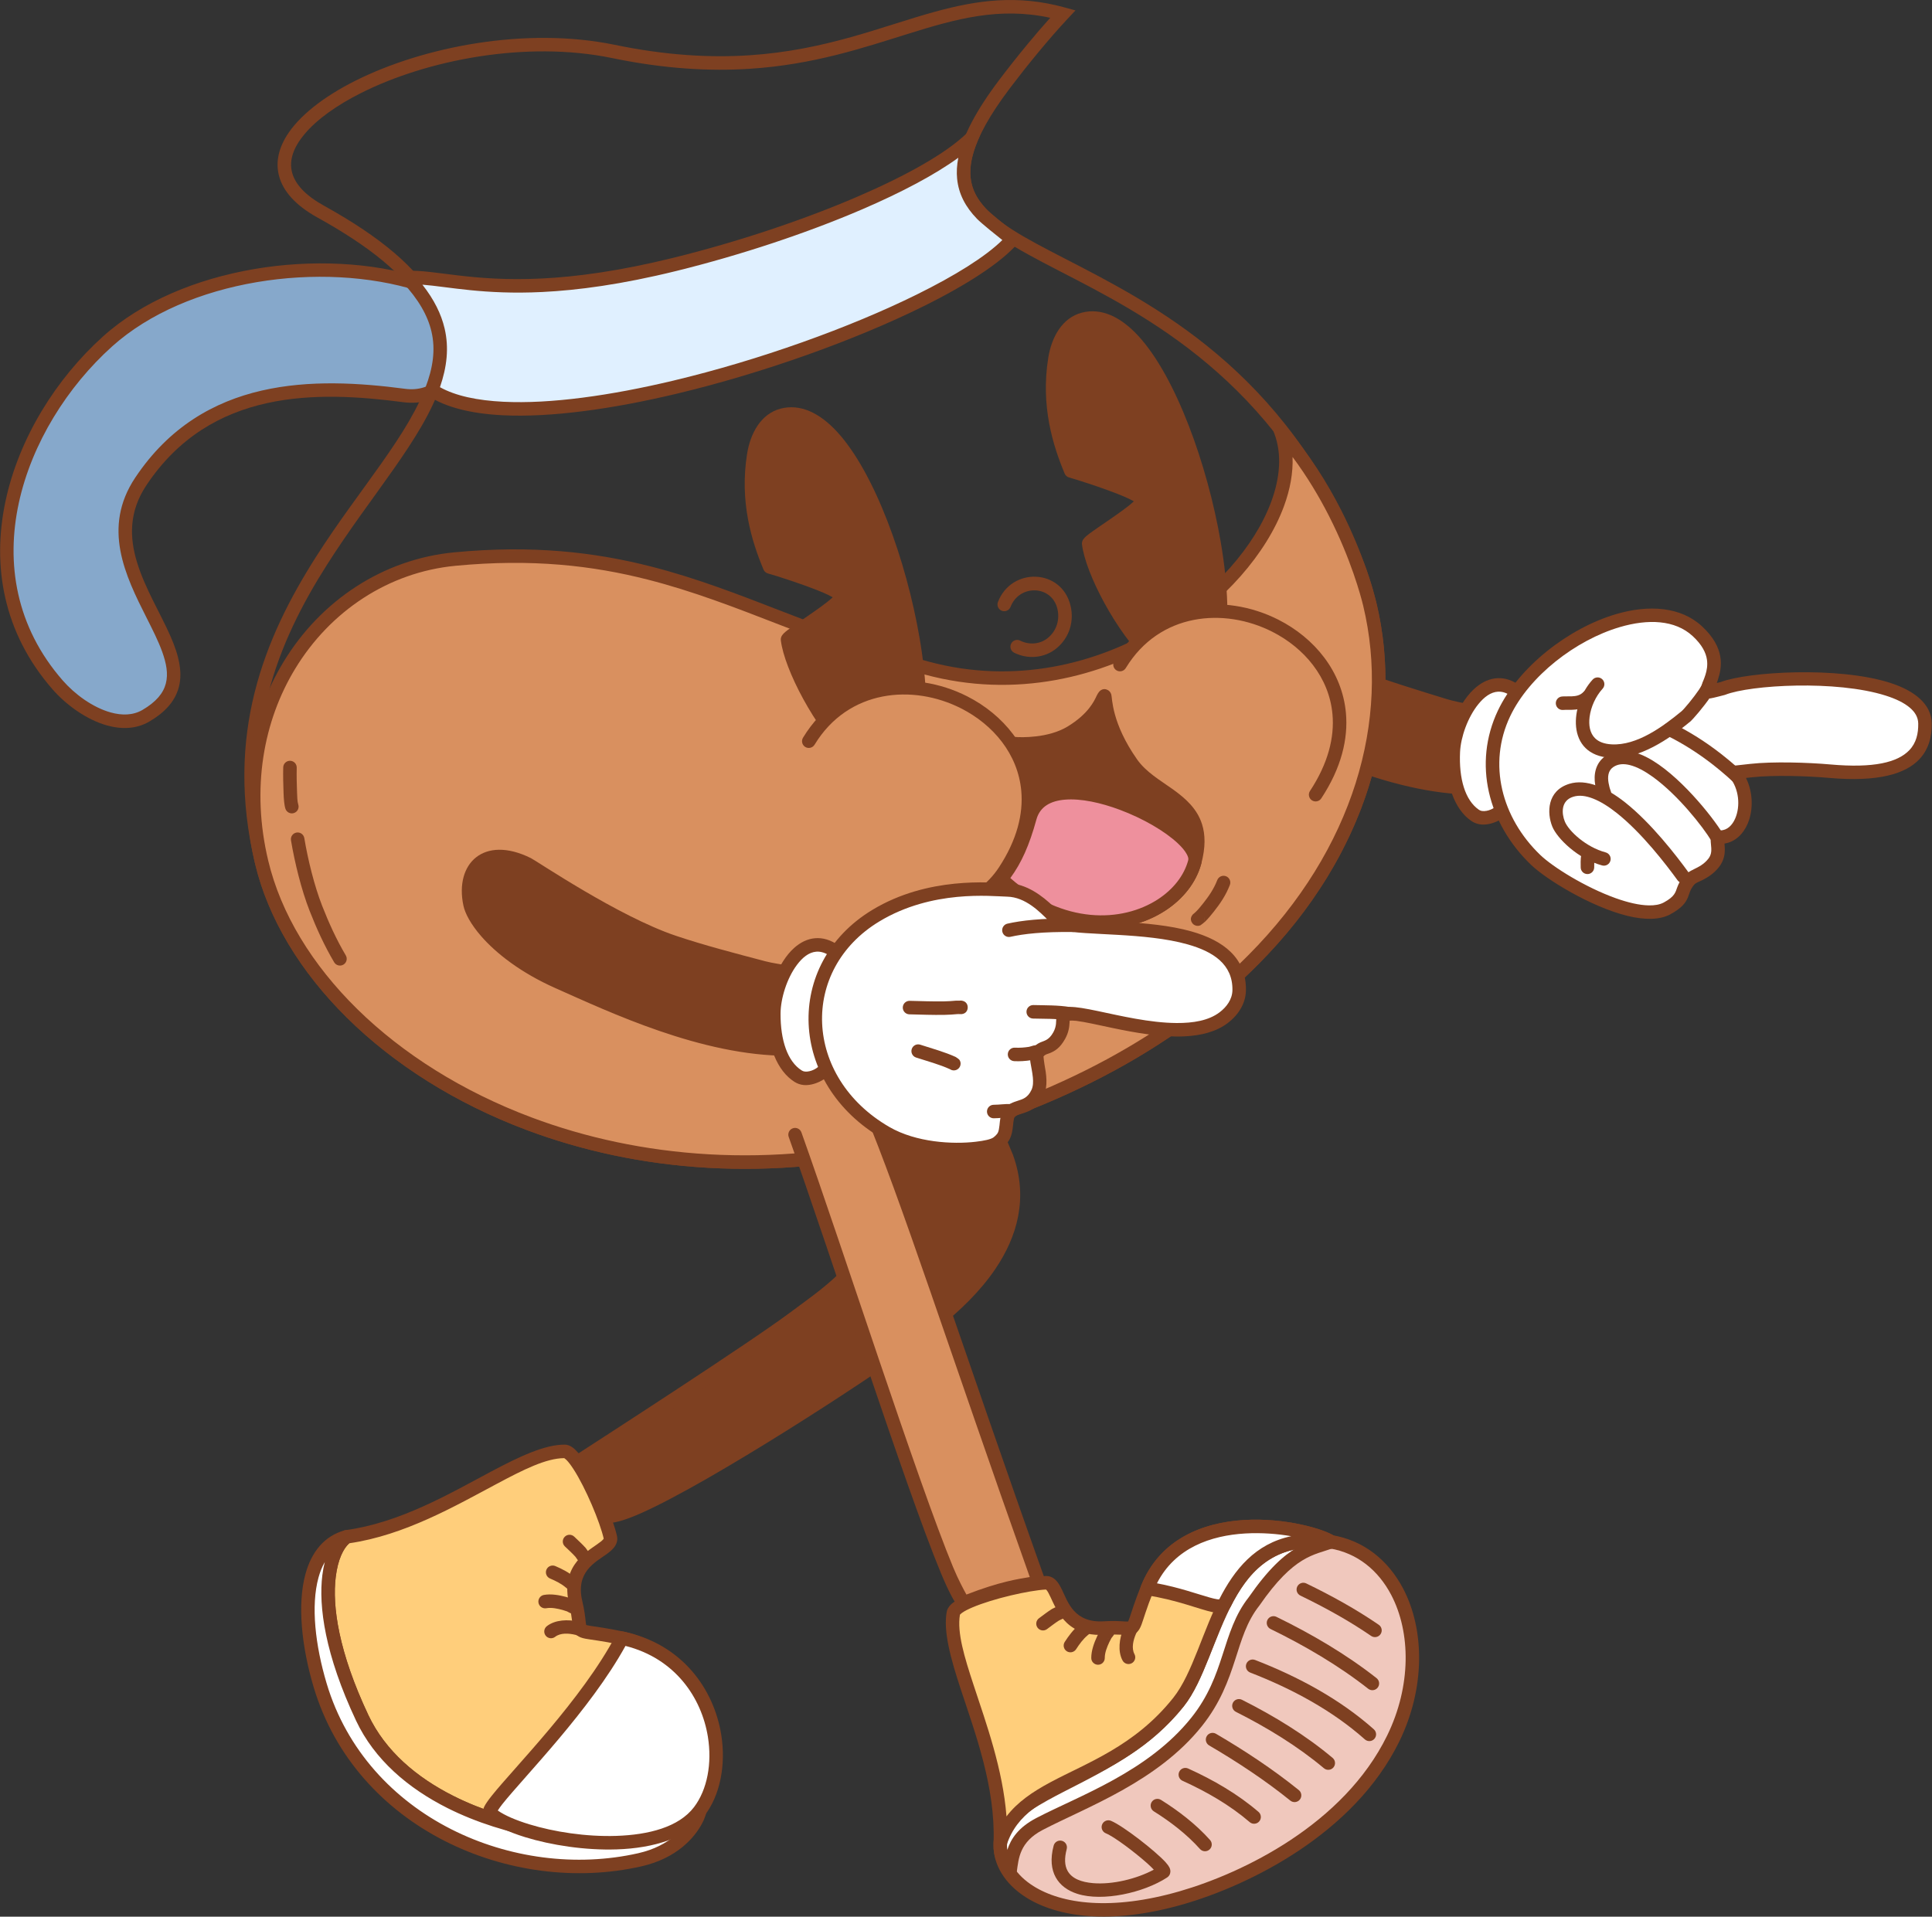 <?xml version="1.0" encoding="UTF-8" standalone="no"?><!DOCTYPE svg PUBLIC "-//W3C//DTD SVG 1.1//EN" "http://www.w3.org/Graphics/SVG/1.1/DTD/svg11.dtd"><svg width="100%" height="100%" viewBox="0 0 4767 4730" version="1.1" xmlns="http://www.w3.org/2000/svg" xmlns:xlink="http://www.w3.org/1999/xlink" xml:space="preserve" xmlns:serif="http://www.serif.com/" style="fill-rule:evenodd;clip-rule:evenodd;stroke-linejoin:round;stroke-miterlimit:2;"><rect x="0" y="0" width="4767" height="4730" fill="#333333" stroke="none"/><g id="Kettle-Walking"><path d="M3673.62,1940.1c-14.476,6.63 -48.862,4.229 -56.053,3.954c-210.105,-8.05 -431.121,-124.905 -559.955,-188.604c-136.471,-67.475 148.33,-140.295 288.67,-86.484c69.503,26.649 147.575,50.273 218.721,72.223c35.134,10.84 85.349,14.009 117.299,33.068c49.508,29.533 51.245,138.398 -8.682,165.843Z" style="fill:#7e4021;"/><path d="M3680.56,1955.25c35.585,-16.297 54.069,-56.09 55.1,-96.87c1.028,-40.639 -15.525,-80.964 -44.82,-98.439c-32.98,-19.674 -84.657,-23.492 -120.924,-34.681c-70.802,-21.844 -148.5,-45.339 -217.667,-71.859c-61.439,-23.558 -149.421,-24.223 -220.296,-11.405c-49.113,8.882 -90.009,24.613 -109.842,42.452c-12.27,11.037 -17.782,23.393 -17.192,35.616c0.749,15.54 12.739,34.221 45.306,50.323c130.348,64.448 354.13,182.174 566.704,190.318c8.173,0.313 47.178,2.08 63.631,-5.455l-0,0Zm-13.88,-30.306c-4.304,1.971 -11.041,2.49 -17.84,2.844c-13.078,0.681 -26.522,-0.234 -30.635,-0.392c-207.636,-7.955 -425.886,-123.939 -553.207,-186.89c-11.083,-5.479 -18.924,-10.744 -23.624,-16.204c-1.992,-2.313 -3.45,-4.3 -3.127,-6.514c0.455,-3.108 2.997,-5.715 6.156,-8.557c5.493,-4.941 13.17,-9.478 22.415,-13.733c63.037,-29.009 193.095,-41.802 273.497,-10.973c69.839,26.778 148.284,50.53 219.774,72.587c34.003,10.491 82.753,13.01 113.674,31.455c20.22,12.062 29.284,40.921 28.575,68.97c-0.706,27.904 -11.309,56.256 -35.658,67.407Z" style="fill:#7e4021;"/><path d="M3743.84,1708.14c24.279,19.431 58.379,166.152 -33.009,285.641c-11.788,15.414 -36.913,26.86 -56.64,24.052c-5.388,-0.767 -10.363,-2.83 -14.864,-5.946c-37.476,-25.942 -56.779,-83.925 -53.457,-156.656c3.659,-80.12 74.988,-213.504 157.97,-147.091Z" style="fill:#fff;"/><path d="M3754.26,1695.13c-20.399,-16.326 -40.396,-22.366 -59.098,-21.535c-18.684,0.831 -36.383,8.659 -52.271,21.659c-42.074,34.425 -71.286,107.115 -73.665,159.219c-3.643,79.768 19.518,142.668 60.62,171.12c6.656,4.608 14.034,7.608 22.001,8.742c25.126,3.577 57.213,-10.795 72.228,-30.427c67.651,-88.454 70.218,-191.032 56.898,-251.658c-6.541,-29.77 -17.888,-50.057 -26.713,-57.12l-0,-0Zm-20.829,26.025c1.584,1.267 2.929,3.752 4.54,6.868c3.929,7.6 7.581,18.346 10.445,31.379c11.871,54.031 9.473,145.425 -50.819,224.256c-8.562,11.196 -26.724,19.716 -41.053,17.677c-2.807,-0.4 -5.38,-1.525 -7.726,-3.149c-33.856,-23.437 -49.295,-76.486 -46.294,-142.192c1.69,-37.009 19.014,-86.318 45.493,-118.707c13.909,-17.013 30.167,-29.57 48.626,-30.391c11.731,-0.522 23.993,4.018 36.788,14.259l0,-0Z" style="fill:#7e4021;"/><path d="M4216.78,1707.01c-18.308,-9.959 54.912,-71.787 -28.822,-149.367c-119.439,-110.659 -394.969,30.271 -476.929,202.941c-58.941,124.176 -22.816,264.693 78.077,361.486c53.242,51.079 247.257,161.358 324.03,119.741c48.647,-26.37 30.01,-40.642 54.36,-69.405c10.406,-12.29 39.541,-15.609 61.018,-43.278c23.374,-30.112 -1.871,-63.089 15.941,-63.184c60.441,-0.323 83.28,-101.677 35.106,-159.734c0,-0 32.781,-3.631 40.579,-4.511c54.712,-6.171 141.118,-3.334 194.089,1.383c193.058,17.191 236.683,-45.268 235.454,-118.001c-2.26,-133.666 -408.091,-121.661 -498.635,-86.13c0,-0 -32.903,8.801 -34.268,8.059Z" style="fill:#fff;"/><path d="M4254.96,2081.78c25.841,-4.055 45.839,-22.643 57.144,-48.883c13.92,-32.306 14.034,-76.337 -4.053,-113.075c6.001,-0.667 11.363,-1.264 13.958,-1.557c53.769,-6.065 138.685,-3.213 190.743,1.422c123.581,11.005 189.301,-10.948 222.195,-45.139c23.725,-24.662 31.969,-56.163 31.401,-89.745c-0.782,-46.269 -40.988,-80.045 -103.193,-99.864c-128.555,-40.959 -350.713,-27.199 -417.148,-1.903l-9.985,2.451c0.912,-2.634 1.823,-5.305 2.638,-7.76c10.461,-31.522 18.414,-78.765 -39.374,-132.305c-51.739,-47.937 -130.307,-53.876 -211.905,-29.862c-117.262,34.51 -240.386,130.39 -291.408,237.882c-62.046,130.717 -24.613,278.766 81.596,380.659c38.502,36.938 148.2,103.968 237.797,126.04c41.911,10.325 79.743,10.405 105.714,-3.673c29.687,-16.093 38.226,-29.148 43.677,-41.914c3.912,-9.164 4.794,-18.775 15.461,-31.375c4.118,-4.865 12.367,-7.224 21.289,-11.835c13.098,-6.77 27.693,-15.913 40.174,-31.992c12.785,-16.471 14.703,-33.513 13.995,-47.851c-0.147,-2.965 -0.431,-6.569 -0.716,-9.721Zm-46.143,-360.126c1.236,0.673 5.195,2.711 11.563,1.82c6.705,-0.937 34.976,-8.419 34.976,-8.419c0.604,-0.161 1.199,-0.357 1.781,-0.585c61.646,-24.191 273.549,-36.753 395.898,2.229c24.511,7.81 45.296,17.615 59.912,30.261c12.236,10.586 19.814,23.144 20.072,38.407c0.416,24.606 -4.709,48.001 -22.094,66.071c-28.774,29.909 -87.113,44.674 -195.217,35.047c-53.884,-4.798 -141.78,-7.621 -197.435,-1.343c-7.791,0.879 -40.546,4.506 -40.546,4.506c-6.092,0.675 -11.322,4.64 -13.618,10.323c-2.296,5.683 -1.287,12.168 2.627,16.886c24.755,29.833 27.609,73.018 14.756,102.851c-7.233,16.786 -19.649,29.48 -37.125,29.574c-7.099,0.037 -11.904,2.377 -15.41,5.355c-4.717,4.006 -7.924,10.177 -8.047,19.08c-0.067,4.915 1.09,11.671 1.473,19.428c0.379,7.682 -0.184,16.943 -7.034,25.768c-11.014,14.19 -24.583,20.62 -35.439,25.976c-10.907,5.383 -19.771,10.419 -25.133,16.752c-8.878,10.487 -13.065,19.383 -16.158,27.573c-4.827,12.782 -5.74,22.942 -33.425,37.949c-10.021,5.432 -22.554,7.37 -36.61,7.163c-24.266,-0.358 -52.604,-7.274 -81.737,-17.668c-75.128,-26.803 -155.262,-76.929 -186.202,-106.611c-95.577,-91.694 -130.394,-224.679 -74.558,-342.312c47.33,-99.713 161.928,-188.185 270.705,-220.198c69.1,-20.336 136.025,-18.258 179.84,22.336c23.011,21.32 32.726,40.954 35.125,58.487c3.784,27.662 -9.364,49.475 -12.99,62.162c-4.532,15.855 0.13,25.736 10.05,31.132Z" style="fill:#7e4021;"/><path d="M4301.58,1908.1c-0.601,-0.825 -1.191,-1.577 -1.595,-1.967c-5.305,-5.125 -10.79,-10.127 -16.34,-14.981c-12.02,-10.513 -24.323,-20.765 -36.916,-30.582c-37.507,-29.237 -77.118,-54.511 -119.755,-75.595c-8.245,-4.078 -18.25,-0.694 -22.327,7.552c-4.078,8.245 -0.694,18.25 7.552,22.327c40.604,20.079 78.318,44.163 114.037,72.006c12.099,9.431 23.916,19.282 35.463,29.382c5.138,4.493 10.216,9.121 15.126,13.864c-0.639,-0.617 -2.148,-2.643 -2.148,-2.643c-0,0 5.721,7.001 7.455,7.976c2.201,1.238 4.395,1.854 6.476,2.081c3.394,0.37 6.677,-0.22 9.83,-1.92c2.366,-1.275 5.15,-3.348 7.193,-7.47c3.451,-6.961 1.58,-15.182 -4.051,-20.03Zm-15.673,-3.328c-3.648,0.84 -7.419,3.061 -10.141,8.553c2.132,-4.3 5.876,-7.275 10.141,-8.553Z" style="fill:#7e4021;"/><path d="M3907.27,1707.3c-8.375,9.21 -19.314,10.656 -28.914,11.069c-9.419,0.406 -18.118,-0.207 -24.609,0.455c-9.151,0.934 -15.822,9.121 -14.889,18.273c0.934,9.151 9.122,15.822 18.273,14.888c7.837,-0.799 19.009,0.395 30.703,-0.925c15.293,-1.726 31.121,-7.064 44.098,-21.334c6.188,-6.806 5.687,-17.355 -1.118,-23.544c-6.806,-6.189 -17.355,-5.688 -23.544,1.118Z" style="fill:#7e4021;"/><path d="M4200.8,1687.1c-0.463,0.892 -4.679,8.936 -8.502,14.591c-13.92,20.59 -37.27,48.582 -43.384,53.623c-45.799,37.761 -109.984,85.058 -172.553,81.604c-18.142,-1.002 -31.441,-6.149 -40.365,-14.748c-13.354,-12.866 -16.387,-32.568 -13.856,-52.758c3.164,-25.231 15.335,-51.502 32.101,-69.793c6.216,-6.78 5.757,-17.332 -1.024,-23.548c-6.78,-6.215 -17.332,-5.757 -23.548,1.024c-55.794,60.867 -68.041,186.872 44.855,193.105c70.463,3.891 144.017,-46.641 195.595,-89.167c6.957,-5.737 33.954,-37.243 49.794,-60.673c8.599,-12.719 13.56,-24.061 13.989,-29.539c0.718,-9.171 -6.144,-17.199 -15.315,-17.917c-8.794,-0.688 -16.537,5.594 -17.787,14.196Z" style="fill:#7e4021;"/><path d="M3961.76,2103.54c-48.608,-12.941 -91.299,-52.878 -100.759,-76.248c-7.619,-18.821 -10.693,-51.477 21.028,-61.163c14.984,-4.575 31.324,-2.106 48.268,4.43c19.334,7.457 39.244,20.224 58.906,35.807c62.026,49.158 120.992,126.084 150.008,165.981c5.41,7.439 15.842,9.086 23.282,3.676c7.439,-5.41 9.086,-15.842 3.676,-23.282c-30.188,-41.507 -91.733,-121.357 -156.261,-172.499c-47.168,-37.382 -96.598,-58.517 -137.614,-45.993c-55.75,17.023 -55.581,72.473 -42.191,105.551c11.685,28.863 63.046,79.968 123.081,95.951c8.889,2.367 18.027,-2.929 20.394,-11.818c2.366,-8.888 -2.929,-18.027 -11.818,-20.393Z" style="fill:#7e4021;"/><path d="M3933.75,2120.52c3.891,-5.458 4.242,-12.974 0.317,-18.889c-5.085,-7.664 -15.437,-9.759 -23.102,-4.673c-3.675,2.438 -7.212,6.679 -9.113,12.974c-2.585,8.558 -1.599,25.131 -1.676,30.197c-0.139,9.197 7.215,16.777 16.413,16.917c9.197,0.139 16.778,-7.215 16.917,-16.412l0.244,-20.114Z" style="fill:#7e4021;"/><path d="M3974.34,1952.08c-2.526,-6.447 -4.22,-13.369 -5.41,-20.181c-2.497,-14.301 -1.438,-29.787 11.123,-38.591c11.981,-8.397 26.163,-9.051 41.28,-5.286c18.331,4.566 37.786,15.398 57.228,29.455c62.127,44.915 123.112,122.73 144.298,157.796c4.757,7.873 15.01,10.404 22.884,5.647c7.873,-4.757 10.403,-15.011 5.646,-22.884c-26.38,-43.664 -110.844,-149.168 -187.331,-188.83c-37.992,-19.701 -74.42,-23.321 -103.136,-3.195c-23.708,16.616 -29.541,44.629 -24.828,71.621c1.569,8.989 3.877,18.102 7.21,26.609c3.356,8.565 13.034,12.793 21.599,9.438c8.564,-3.356 12.793,-13.034 9.437,-21.599Z" style="fill:#7e4021;"/><path d="M1534.64,4042.66c231.12,48.882 215.688,372.745 191.057,427.032c-52.995,116.798 -676.248,100.197 -832.003,-230.381c-124.998,-265.3 -86.538,-410.637 -38.908,-446.698c227.53,-30.883 421.185,-211.618 538.684,-210.895c31.023,0.191 98.971,152.232 112.473,211.882c8.312,36.722 -113.198,44.59 -85.441,161.388c22.296,93.812 -22.045,58.869 114.138,87.672Z" style="fill:#ffce7b;"/><path d="M1446.28,4010.12c-0.353,-2.125 -0.914,-5.734 -1.25,-8.918c-1.139,-10.798 -2.729,-26.558 -8.315,-50.062c-16.998,-71.527 31.659,-95.519 58.888,-115c8.166,-5.842 14.917,-11.505 19.39,-17.229c7,-8.958 9.593,-18.429 7.204,-28.984c-9.738,-43.019 -46.902,-132.704 -79.322,-182.695c-10.94,-16.869 -21.732,-29.435 -30.719,-35.652c-6.631,-4.587 -13.015,-6.488 -18.586,-6.522c-49.046,-0.302 -111.132,28.818 -182.785,66.984c-101.455,54.04 -223.767,125.809 -358.242,144.062c-2.841,0.386 -5.534,1.497 -7.819,3.227c-21.381,16.188 -42.352,51.438 -49.359,107.636c-9.606,77.048 6.321,196.176 83.25,359.453c45.185,95.903 128.071,166.59 225.603,215.592c143.966,72.33 319.744,97.321 448.961,88.539c56.794,-3.86 104.762,-14.328 137.683,-29.796c25.354,-11.912 42.328,-27.241 50.01,-44.171c12.927,-28.489 24.472,-127.709 1.43,-226.225c-23.327,-99.736 -81.423,-198.028 -204.215,-223.999l-0.001,0c-41.292,-8.733 -66.161,-11.677 -81.356,-14.067c-4.053,-0.637 -8.206,-1.61 -10.45,-2.173Zm-54.161,-411.725c0.956,0.671 3.844,2.752 5.678,4.595c5.351,5.379 11.103,13.116 17.111,22.379c30.44,46.938 65.437,131.003 74.706,171.617c-0.277,0.445 -1.032,1.615 -1.619,2.277c-1.425,1.605 -3.183,3.165 -5.153,4.765c-5.803,4.714 -13.161,9.507 -20.948,14.966c-20.733,14.538 -43.671,33.335 -55.003,62.85c-7.654,19.934 -10.243,44.866 -2.606,77.003c7.762,32.66 7.384,49.634 9.447,59.126c1.916,8.811 5.444,14.274 11.083,18.534c4.098,3.096 9.99,5.629 19.408,7.452c13.988,2.708 39.456,4.965 86.966,15.013c108.33,22.912 158.076,110.99 178.656,198.979c20.865,89.21 12.378,179.062 0.672,204.86c-5.039,11.106 -17.198,19.96 -33.83,27.775c-30.047,14.117 -73.932,23.186 -125.768,26.709c-124.255,8.444 -293.299,-15.516 -431.736,-85.069c-90.736,-45.587 -168.377,-110.792 -210.414,-200.013c-73.069,-155.083 -89.45,-267.941 -80.327,-341.122c5.138,-41.209 17.931,-68.881 33.289,-82.616c136.715,-19.804 261.373,-91.962 364.724,-147.012c65.071,-34.66 120.92,-62.827 165.664,-63.068Z" style="fill:#7e4021;"/><path d="M854.785,3792.62c-111.796,31.147 -112.995,205.192 -64.796,366.531c101.47,339.655 475.17,501.471 788.572,430.459c132.144,-29.941 153.239,-133.364 147.135,-119.911c-52.995,116.798 -676.248,100.197 -832.003,-230.381c-124.998,-265.3 -86.538,-410.637 -38.908,-446.698Z" style="fill:#fff;"/><path d="M864.845,3805.9c6.381,-4.83 8.427,-13.514 4.875,-20.685c-3.551,-7.171 -11.699,-10.806 -19.408,-8.658c-50.441,14.053 -81.645,53.251 -96.584,107.65c-20.537,74.786 -9.605,179.632 20.292,279.707c104.04,348.257 486.885,514.753 808.224,441.943c90.029,-20.399 132.082,-72.784 149.457,-104.788c8.956,-16.498 11.528,-28.92 11.589,-31.736c0.122,-5.635 -2.058,-8.977 -3.29,-10.657c-3.797,-5.179 -8.76,-7.081 -14.26,-6.836c-1.99,0.089 -10.435,0.415 -15.222,10.964c-5.039,11.106 -17.198,19.96 -33.83,27.775c-30.047,14.117 -73.932,23.186 -125.768,26.709c-124.255,8.444 -293.299,-15.516 -431.736,-85.069c-90.736,-45.587 -168.377,-110.792 -210.414,-200.013c-73.069,-155.083 -89.45,-267.941 -80.327,-341.122c5.482,-43.964 19.676,-72.52 36.402,-85.184Zm798.997,725.357c-20.593,17.088 -49.378,33.121 -88.964,42.091c-305.465,69.213 -670.019,-87.922 -768.919,-418.976c-27.943,-93.532 -39.282,-191.441 -20.088,-261.338c3.847,-14.006 8.946,-26.836 15.476,-38.12l-0.001,0.001c-2.505,9.806 -4.538,20.482 -5.98,32.045c-9.606,77.048 6.321,196.176 83.25,359.453c45.185,95.903 128.071,166.59 225.603,215.592c143.966,72.33 319.744,97.321 448.961,88.539c42.783,-2.907 80.557,-9.565 110.662,-19.287Z" style="fill:#7e4021;"/><path d="M1534.64,4042.66c231.12,48.882 279.215,311.153 191.057,427.032c-100.817,132.517 -443.99,69.619 -516.729,4.316c-17.429,-15.647 219.611,-230.502 325.672,-431.348Z" style="fill:#fff;"/><path d="M1538.09,4026.36c-7.285,-1.541 -14.709,1.938 -18.186,8.523c-84.332,159.699 -252.173,328.16 -306.99,397.178c-8.685,10.936 -14.751,19.743 -17.822,25.924c-2.397,4.824 -3.41,8.906 -3.638,11.979c-0.552,7.453 2.224,12.719 6.382,16.452c18.684,16.774 53.824,33.846 98.264,47.467c63.822,19.563 147.214,32.653 225.66,30.046c90.592,-3.01 174.255,-27.687 217.203,-84.14c37.699,-49.554 52.698,-124.026 40.584,-199.045c-17.962,-111.236 -94.907,-223.389 -241.457,-254.384Zm5.181,35.415c122.954,31.117 187.839,128.107 203.369,224.283c10.548,65.324 -1.378,130.399 -34.206,173.549c-37.707,49.563 -112.244,68.364 -191.781,71.007c-74.666,2.481 -154.038,-9.981 -214.784,-28.601c-32.932,-10.094 -60.275,-21.761 -77.676,-34.023c2.707,-4.165 6.623,-9.909 10.824,-15.198c54.194,-68.234 217.152,-232.773 304.254,-391.017Z" style="fill:#7e4021;"/><path d="M1421.54,4034.92c2.386,1.315 5.129,2.061 8.045,2.055c9.199,-0.016 16.653,-7.497 16.637,-16.696c-0.007,-3.777 -1.066,-9.092 -6.657,-13.407c-2.038,-1.573 -11.932,-4.824 -12.855,-5.041c-24.744,-5.819 -56.694,-4.959 -77.433,11.229c-7.251,5.66 -8.543,16.142 -2.883,23.393c5.66,7.251 16.142,8.543 23.393,2.883c13.134,-10.252 33.622,-8.742 49.292,-5.057l2.461,0.641Z" style="fill:#7e4021;"/><path d="M1399.23,3976.65c1.069,0.604 6.675,3.756 8.208,4.299c2.377,0.842 4.396,1.04 5.864,1.051c8.838,0.063 13.465,-4.709 15.812,-10.615c1.007,-2.535 2.879,-7.718 -1.11,-14.872c-2.479,-4.443 -6.694,-7.312 -11.327,-8.226c-1.898,-1.052 -4.168,-2.262 -5.251,-2.67c-4.691,-1.763 -9.475,-3.31 -14.312,-4.619c-17.197,-4.656 -37.295,-8.201 -55.031,-5.026c-9.055,1.621 -15.09,10.289 -13.469,19.343c1.621,9.055 10.288,15.09 19.343,13.469c13.058,-2.338 27.785,0.961 40.447,4.389c3.656,0.99 7.275,2.153 10.826,3.477Zm-2.301,-9.815c0.158,1.504 0.598,3.211 1.533,5.087c-0.801,-1.641 -1.307,-3.358 -1.533,-5.087Z" style="fill:#7e4021;"/><path d="M1420.66,3895.41c-0.895,-0.983 -2.087,-2.274 -2.42,-2.565c-13.639,-11.967 -31.52,-21.105 -48.115,-28.138c-8.469,-3.59 -18.259,0.372 -21.849,8.841c-3.59,8.469 0.372,18.26 8.841,21.849c13.442,5.697 28.092,12.811 39.139,22.504c-0.225,-0.198 -1.036,-1.005 -1.036,-1.005c-0,-0 8.344,7.428 10.687,8.201c4.795,1.582 8.947,0.9 12.314,-0.605c8.398,-3.753 12.169,-13.618 8.416,-22.016c-1.333,-2.984 -3.439,-5.384 -5.977,-7.066Z" style="fill:#7e4021;"/><path d="M1419.68,3841.64c0.977,1.398 6.267,8.954 7.326,10.316c6.559,8.426 15.081,6.647 16.007,6.5c9.085,-1.439 15.293,-9.983 13.854,-19.069c-0.493,-3.111 -1.819,-5.885 -3.716,-8.131c-1.094,-1.547 -7.473,-10.555 -8.2,-11.369c-8.743,-9.787 -18.659,-18.614 -28.093,-27.722c-6.618,-6.389 -17.178,-6.204 -23.567,0.414c-6.389,6.618 -6.203,17.178 0.415,23.567c8.699,8.398 17.878,16.498 25.974,25.494Z" style="fill:#7e4021;"/><path d="M2174.51,2810.44c-1.619,-10.466 208.547,-190.063 245.685,-103.965c37.013,85.805 62.101,145.199 63.416,148.829c92.427,255.001 -222.693,438.777 -270.841,475.544c-84.277,64.354 -682.775,454.644 -721.244,406.575c-23.131,-62.402 -52.92,-111.598 -66.985,-129.202c57.816,-37.339 428.676,-276.822 533.794,-354.953c131.345,-97.624 257.41,-176.217 216.175,-442.828Z" style="fill:#7e4021;"/><path d="M2158.04,2812.98c15.857,102.526 6.443,176.17 -19.2,233.593c-38.809,86.907 -114.003,136.494 -190.446,193.312c-104.938,77.997 -475.177,317.053 -532.894,354.328c-3.958,2.556 -6.649,6.669 -7.407,11.319c-0.758,4.65 0.487,9.404 3.428,13.085c13.554,16.964 42.089,64.459 64.378,124.592c0.619,1.67 1.502,3.23 2.615,4.621c4.834,6.04 13.253,10.557 26.045,10.333c15.546,-0.272 41.859,-8.376 75.378,-23.142c176.534,-77.77 575.172,-339.18 642.949,-390.934c29.388,-22.441 156.275,-99.024 232.992,-212.492c53.089,-78.52 82.444,-174.267 43.404,-281.977c-1.324,-3.652 -26.543,-63.421 -63.782,-149.751c-10.436,-24.195 -30.222,-34.095 -55.782,-33.312c-20.159,0.618 -44.692,8.78 -69.955,21.387c-56.546,28.219 -117.623,78.313 -139.285,100.534c-6.188,6.348 -9.719,11.428 -10.899,14.026c-1.981,4.363 -1.925,7.988 -1.539,10.478Zm-653.558,911.58c-18.605,-48.419 -40.81,-88.464 -56.239,-111.815c89.314,-57.72 421.417,-272.808 520.035,-346.107c81.172,-60.333 159.789,-114.191 200.998,-206.474c27.171,-60.845 38.403,-138.47 22.659,-245.924c16.127,-18.106 76.916,-68.628 132.712,-96.472c20.334,-10.147 39.867,-17.398 56.092,-17.895c10.828,-0.332 19.733,2.947 24.154,13.197c36.785,85.278 61.743,144.299 63.05,147.907c43.831,120.927 -10.024,224.692 -79.494,302.858c-72.288,81.339 -162.034,135.616 -185.793,153.759c-67.066,51.212 -461.474,309.967 -636.157,386.922c-20.752,9.142 -38.211,15.666 -51.421,18.687c-3.619,0.828 -7.832,1.197 -10.596,1.357Z" style="fill:#7e4021;"/><path d="M3357.54,1368.71c-188.614,-456.77 -510.892,-617.264 -733.145,-732.1c-95.19,-49.184 -171.715,-88.898 -208.429,-142.238c-21.286,-30.924 -27.818,-66.597 -15.736,-111.875c12.025,-45.062 41.658,-98.766 92.182,-165.581c18.213,-24.086 42.386,-55.009 69.175,-87.383c23.152,-27.977 48.262,-57.043 73.166,-83.699l18.8,-20.123l-26.548,-7.322c-116.73,-32.193 -216.538,-17.908 -320.637,10.729c-130.471,35.892 -267.894,94.841 -457.215,107.287c-95.528,6.28 -204.337,0.663 -332.265,-25.772c-219.492,-45.356 -472.664,4.639 -640.238,88.704c-79.555,39.909 -139.917,87.775 -169.75,136.373c-20.346,33.143 -27.065,66.909 -18.16,99.454c9.796,35.803 39.2,71.01 94.526,101.636c264.389,146.356 316.654,269.555 272.037,404.016c-42.829,129.074 -169.064,265.709 -276.493,434.797c-125.255,197.147 -225.748,437.05 -149.352,756.296c64.518,269.614 316.503,524.232 670.644,656.976c271.161,101.641 602.113,131.966 953.355,42.932c406.089,-102.937 701.41,-283.732 892.961,-496.152c271.639,-301.236 335.272,-666.3 211.122,-966.955l0,-0Zm-30.81,12.723c119.693,289.862 56.821,641.487 -205.067,931.909c-187.926,208.401 -477.992,385.174 -876.396,486.163c-343.911,87.176 -667.964,57.687 -933.466,-41.832c-342.367,-128.331 -587.552,-372.871 -649.925,-633.521c-73.821,-308.489 24.035,-540.16 145.069,-730.663c109.119,-171.749 236.492,-311.071 279.995,-442.175c48.431,-145.955 -0.542,-284.811 -287.531,-443.677c-45.044,-24.934 -70.542,-52.12 -78.518,-81.269c-8.611,-31.471 4.107,-63.944 30.69,-95.584c30.654,-36.484 79.518,-71.303 140.015,-101.652c161.903,-81.22 406.484,-129.676 618.546,-85.856c131.365,27.145 243.103,32.839 341.197,26.39c156.096,-10.261 277.57,-51.331 388.658,-86.017c118.772,-37.085 225.243,-67.024 351.306,-39.734c-18.967,21.079 -37.742,43.033 -55.397,64.367c-27.141,32.798 -51.63,64.127 -70.082,88.529c-116.035,153.45 -125.968,245.777 -77.316,316.46c39.055,56.741 119.327,100.634 220.588,152.954c217.338,112.296 533.191,268.539 717.634,715.207l0,0.001Z" style="fill:#7e4021;"/><path d="M3160.23,1065.07c95.296,256.302 -366.977,720.572 -873.596,583.64c-434.944,-117.559 -661.983,-316.757 -1163.98,-269.098c-325.257,30.88 -569.426,362.127 -476.987,748.416c112.331,469.417 805.016,890.083 1603.69,687.631c895.454,-226.983 1248,-834.666 1130.43,-1324.46c-9.497,-39.566 -66.473,-250.258 -219.565,-426.125Z" style="fill:#d9905f;"/><path d="M3172.8,1054.13l-60.085,-69.023l31.892,85.775c18.481,49.706 14.013,107.75 -8.065,167.435c-40.41,109.237 -139.505,223.38 -272.436,304.877c-156.82,96.143 -360.984,146.768 -573.125,89.43c-269.958,-72.966 -459.856,-177.355 -685.06,-234.707c-139.345,-35.487 -292.052,-53.197 -484.839,-34.894c-176.321,16.74 -329.61,118.979 -421.387,270.201c-82.337,135.668 -115.191,310.817 -70.234,498.686c64.518,269.614 316.503,524.232 670.644,656.976c271.161,101.641 602.113,131.966 953.355,42.932c377.146,-95.601 658.746,-258.353 850.395,-451.206c269.809,-271.504 361.858,-602.879 292.145,-893.305c-6.051,-25.208 -31.029,-118.789 -87.192,-229.133c-33.44,-65.699 -77.933,-137.329 -136.008,-204.044Zm16.422,73.511c36.421,48.866 66.044,98.825 89.879,145.653c54.372,106.824 78.629,197.39 84.487,221.794c67.305,280.397 -22.884,599.899 -283.377,862.028c-188.109,189.29 -464.762,348.556 -834.941,442.39c-343.911,87.176 -667.964,57.687 -933.466,-41.832c-342.367,-128.331 -587.552,-372.871 -649.925,-633.521c-42.694,-178.411 -11.88,-344.797 66.312,-473.635c86.293,-142.185 230.257,-238.571 396.041,-254.311c188.261,-17.873 337.389,-0.642 473.463,34.012c225.053,57.314 414.812,161.666 684.589,234.583c221.791,59.947 435.291,7.327 599.245,-93.19c140.015,-85.841 243.713,-206.672 286.276,-321.731c15.556,-42.054 22.996,-83.411 21.417,-122.239l-0,-0.001Z" style="fill:#7e4021;"/><path d="M3437.57,4290.37c103.768,-212.222 29.946,-455.041 -153.618,-485.55c-275.193,-45.737 -278.278,272.562 -376.126,395.544c-161.179,202.582 -437.834,215.348 -439.796,352.947c-1.497,104.903 156.03,214.027 447.342,129.944c159.18,-45.945 412.837,-169.222 522.198,-392.885Z" style="fill:#f0c8bd;"/><path d="M3452.55,4297.69c64.847,-132.622 62.484,-276.734 9.419,-377.654c-36.43,-69.282 -96.526,-118.569 -175.277,-131.658c-58.827,-9.777 -105.993,-3.681 -144.69,12.887c-57.821,24.755 -97.049,73.235 -127.329,130.237c-46.904,88.293 -71.473,197.64 -119.883,258.485c-95.144,119.584 -231.553,171.409 -325.582,223.401c-70.035,38.725 -116.973,79.185 -117.836,139.684c-0.67,46.969 26.216,95.274 80.698,129.612c75.656,47.682 206.812,68.86 387.931,16.583c162.468,-46.894 420.929,-173.294 532.549,-401.577Zm-29.945,-14.642c-107.103,219.044 -355.955,339.197 -511.848,384.193c-168.457,48.623 -290.547,31.591 -360.914,-12.757c-42.867,-27.017 -65.669,-63.98 -65.141,-100.936c0.33,-23.135 10.198,-41.938 26.378,-58.793c18.243,-19.006 44.06,-35.499 74.258,-52.196c97.118,-53.7 237.267,-108.305 335.537,-231.819c49.438,-62.137 75.335,-173.431 123.235,-263.6c26.601,-50.075 60.216,-93.485 111.011,-115.232c33.713,-14.434 74.855,-19.165 126.106,-10.647c68.099,11.318 119.736,54.377 151.239,114.288c48.832,92.871 49.813,225.455 -9.861,347.499Z" style="fill:#7e4021;"/><path d="M2492.3,4616.99c5.151,-37.248 8.432,-82.386 72.839,-115.916c107.455,-55.941 279.105,-116.327 387.176,-251.561c88.359,-110.566 76.49,-214.871 141.922,-297.556c89.314,-128.971 139.863,-129.102 189.717,-147.129c-275.193,-45.737 -278.278,272.562 -376.126,395.544c-161.179,202.582 -437.834,215.348 -439.796,352.947c-0.331,23.165 7.954,44.741 24.268,63.671Z" style="fill:#fff;"/><path d="M2479.68,4627.87c4.276,4.961 11.061,6.958 17.342,5.104c6.282,-1.853 10.895,-7.214 11.793,-13.702c4.576,-33.093 6.802,-73.626 64.025,-103.416c109.05,-56.771 282.825,-118.699 392.5,-255.939c45.665,-57.142 65.593,-112.585 82.396,-164.507c15.625,-48.28 28.131,-93.375 59.576,-133.111c0.22,-0.278 0.431,-0.563 0.632,-0.854c85.542,-123.525 133.934,-123.679 181.683,-140.944c7.128,-2.578 11.62,-9.641 10.93,-17.19c-0.69,-7.549 -6.387,-13.682 -13.865,-14.925c-58.827,-9.777 -105.993,-3.681 -144.69,12.887c-57.821,24.755 -97.049,73.235 -127.329,130.237c-46.904,88.293 -71.473,197.64 -119.883,258.485c-95.144,119.584 -231.553,171.409 -325.582,223.401c-70.035,38.725 -116.973,79.185 -117.836,139.684c-0.388,27.186 9.162,52.573 28.308,74.79Zm5.767,-62.712c-0.551,-3.805 -0.801,-7.675 -0.745,-11.602c0.33,-23.135 10.198,-41.938 26.378,-58.793c18.243,-19.006 44.06,-35.499 74.258,-52.196c97.118,-53.7 237.267,-108.305 335.537,-231.819c49.438,-62.137 75.335,-173.431 123.235,-263.6c26.601,-50.075 60.216,-93.485 111.011,-115.232c13.686,-5.859 28.596,-10.12 44.91,-12.544c-32.4,18.57 -70.198,52.002 -119.192,122.665c-33.747,42.841 -47.984,91.095 -64.817,143.11c-15.71,48.543 -34.028,100.536 -76.722,153.96c-106.468,133.228 -275.991,192.071 -381.852,247.182c-44.453,23.143 -62.975,51.092 -72.001,78.869Z" style="fill:#7e4021;"/><path d="M3402.02,4009.69c-55.978,-38.46 -117.847,-72.598 -178.946,-102.101c-8.283,-4 -18.256,-0.522 -22.256,7.761c-4,8.283 -0.522,18.256 7.761,22.256c59.597,28.778 119.964,62.044 174.565,99.558c7.582,5.209 17.966,3.283 23.175,-4.299c5.209,-7.581 3.283,-17.966 -4.299,-23.175Z" style="fill:#7e4021;"/><path d="M2985.65,4540.74c-34.304,-38.365 -76.777,-71.289 -121.052,-98.984c-7.798,-4.878 -18.09,-2.507 -22.968,5.291c-4.878,7.799 -2.507,18.091 5.291,22.969c41.62,26.035 81.633,56.878 113.88,92.942c6.131,6.857 16.677,7.447 23.534,1.315c6.857,-6.131 7.446,-16.676 1.315,-23.533Z" style="fill:#7e4021;"/><path d="M3396.51,4141.31c-74.99,-58.998 -160.793,-109.208 -246.994,-151.248c-8.268,-4.032 -18.254,-0.594 -22.286,7.674c-4.032,8.268 -0.594,18.254 7.674,22.286c84.094,41.012 167.839,89.93 240.995,147.486c7.229,5.687 17.716,4.436 23.404,-2.794c5.688,-7.229 4.436,-17.716 -2.793,-23.404Z" style="fill:#7e4021;"/><path d="M3288.09,4338.15c-67.035,-56.257 -144.887,-103.818 -223.666,-143.425c-8.218,-4.131 -18.245,-0.814 -22.377,7.405c-4.132,8.218 -0.814,18.245 7.404,22.377c76.488,38.454 152.126,84.556 217.211,139.176c7.046,5.913 17.568,4.993 23.481,-2.053c5.913,-7.046 4.993,-17.567 -2.053,-23.48Z" style="fill:#7e4021;"/><path d="M3204.67,4417.59c-63.373,-51.202 -134.133,-97.868 -204.37,-138.967c-7.939,-4.646 -18.156,-1.972 -22.802,5.967c-4.646,7.939 -1.972,18.157 5.968,22.802c68.815,40.268 138.164,85.96 200.255,136.126c7.155,5.781 17.657,4.666 23.438,-2.489c5.781,-7.155 4.666,-17.658 -2.489,-23.439Z" style="fill:#7e4021;"/><path d="M3105.22,4471.37c-50.894,-43.794 -111.541,-78.992 -173.67,-107.061c-8.383,-3.787 -18.263,-0.056 -22.05,8.327c-3.787,8.382 -0.056,18.263 8.326,22.05c59.234,26.761 117.13,60.197 165.652,101.95c6.972,6 17.504,5.211 23.504,-1.762c6,-6.972 5.21,-17.504 -1.762,-23.504Z" style="fill:#7e4021;"/><path d="M3389.78,4267.56c-83.313,-74.12 -186.091,-129.627 -292.994,-171.093c-8.576,-3.327 -18.239,0.935 -21.566,9.511c-3.326,8.576 0.936,18.239 9.512,21.566c103.173,40.02 202.485,93.386 282.891,164.92c6.873,6.114 17.416,5.498 23.531,-1.374c6.114,-6.873 5.498,-17.416 -1.374,-23.53Z" style="fill:#7e4021;"/><path d="M2830.58,3920.18c87.618,-219.384 404.093,-148.893 453.378,-115.356c-276.879,-34.079 -278.278,272.562 -376.126,395.544c-161.179,202.582 -386.489,183.71 -439.685,347.001c8.411,-229.461 -136.612,-451.127 -115.842,-566.778c5.484,-30.535 166.892,-71.531 227.972,-74.652c37.602,-1.922 24.611,119.148 144.433,111.736c96.242,-5.953 54.243,31.772 105.87,-97.495Z" style="fill:#ffce7b;"/><path d="M2783.43,4001.68c-2.154,-0.015 -5.806,-0.078 -9,-0.291c-10.834,-0.721 -26.634,-1.845 -50.747,-0.354c-73.379,4.54 -88.713,-47.499 -103.259,-77.654c-4.362,-9.043 -8.79,-16.662 -13.666,-22.047c-7.632,-8.427 -16.521,-12.598 -27.329,-12.045c-44.05,2.25 -138.762,23.559 -193.554,46.97c-18.49,7.9 -32.713,16.388 -40.373,24.182c-5.651,5.751 -8.615,11.716 -9.6,17.199c-8.669,48.275 9.425,114.42 34.799,191.538c35.928,109.19 85.764,241.958 80.793,377.576c-0.305,8.306 5.557,15.567 13.741,17.02c8.183,1.454 16.187,-3.344 18.761,-11.247c25.175,-77.275 92.202,-110.163 170.877,-148.983c85.005,-41.945 183.59,-89.221 266.003,-192.804c49.432,-62.129 74.883,-170.47 122.564,-259.154c44.134,-82.089 109.011,-146.161 238.484,-130.225c7.637,0.94 14.924,-3.47 17.635,-10.671c2.71,-7.201 0.139,-15.321 -6.222,-19.65c-25.865,-17.6 -121.658,-45.913 -222.661,-40.027c-102.254,5.959 -209.021,46.423 -255.572,162.98l-0,-0c-15.654,39.195 -22.8,63.197 -27.749,77.761c-1.32,3.885 -2.988,7.811 -3.925,9.926Zm-414.927,-16.918c0.825,-0.829 3.367,-3.319 5.497,-4.811c6.213,-4.354 14.819,-8.702 24.971,-13.039c51.446,-21.981 140.251,-42.114 181.851,-44.314c0.391,0.348 1.415,1.293 1.967,1.984c1.339,1.678 2.575,3.676 3.816,5.89c3.654,6.523 7.12,14.592 11.17,23.196c10.785,22.911 25.39,48.721 52.538,64.925c18.335,10.944 42.459,17.752 75.428,15.712c33.505,-2.072 50.166,1.198 59.871,0.785c9.009,-0.383 14.993,-2.927 20.153,-7.756c3.751,-3.51 7.252,-8.883 10.656,-17.851c5.056,-13.32 11.628,-38.03 29.639,-83.127l-0,0c41.068,-102.828 136.345,-136.809 226.556,-142.066c40.339,-2.351 79.826,0.946 113.376,6.732c-83.992,17.638 -134.58,75.344 -171.911,144.779c-46.701,86.862 -70.873,193.333 -119.29,254.186c-94.978,119.376 -212.981,159.946 -303.192,208.348c-43.848,23.527 -81.412,48.951 -108.222,84.213c-8.964,-116.651 -49.797,-228.918 -81.012,-323.789c-23.043,-70.032 -41.263,-129.869 -33.862,-173.997Z" style="fill:#7e4021;"/><path d="M2830.58,3920.18c87.618,-219.384 404.093,-148.893 453.378,-115.356c-145.982,-17.968 -215.386,58.78 -262.722,153.386c-10.48,20.946 -84.539,-22.461 -190.656,-38.03Z" style="fill:#fff;"/><path d="M2815.1,3914c-1.892,4.737 -1.51,10.08 1.036,14.5c2.546,4.42 6.976,7.431 12.023,8.172c73.874,10.838 132.109,35.311 163.987,41.834c11.518,2.356 20.609,2.434 26.969,0.716c8.127,-2.195 13.656,-6.82 17.024,-13.552c44.347,-88.633 109.016,-161.135 245.781,-144.302c7.637,0.94 14.924,-3.47 17.635,-10.671c2.71,-7.201 0.139,-15.321 -6.222,-19.65c-25.865,-17.6 -121.658,-45.913 -222.661,-40.027c-102.254,5.959 -209.021,46.423 -255.572,162.98Zm193.116,33.016c-1.468,-0.036 -3.409,-0.134 -4.995,-0.374c-5.236,-0.795 -11.445,-2.336 -18.564,-4.332c-30.33,-8.504 -75.267,-24.809 -129.989,-35.005l-0,-0c44.732,-88.036 133.555,-118.09 217.944,-123.008c40.328,-2.35 79.805,0.944 113.349,6.728c-88.483,18.572 -139.892,81.597 -177.745,155.991Z" style="fill:#7e4021;"/><path d="M2803.64,4030.29c1.703,-2.126 2.906,-4.702 3.399,-7.576c1.554,-9.066 -4.545,-17.689 -13.611,-19.243c-3.723,-0.638 -9.141,-0.502 -14.347,4.271c-1.898,1.74 -6.79,10.933 -7.162,11.805c-9.957,23.387 -14.564,55.015 -2.154,78.214c4.34,8.11 14.447,11.173 22.558,6.834c8.111,-4.339 11.173,-14.447 6.834,-22.558c-7.859,-14.691 -2.875,-34.621 3.431,-49.432l1.052,-2.315Z" style="fill:#7e4021;"/><path d="M2717.45,4020.3c-1.361,1.69 -2.941,3.72 -3.527,4.718c-2.538,4.321 -4.88,8.771 -6.996,13.313c-7.523,16.15 -14.446,35.348 -14.345,53.365c0.051,9.199 7.561,16.625 16.76,16.574c9.198,-0.052 16.624,-7.562 16.573,-16.76c-0.075,-13.265 5.69,-27.214 11.228,-39.104c1.6,-3.434 3.364,-6.801 5.275,-10.074c0.778,-0.95 4.84,-5.935 5.637,-7.353c1.235,-2.199 1.775,-4.154 2.036,-5.599c1.571,-8.697 -2.341,-14.072 -7.76,-17.392c-2.326,-1.425 -7.112,-4.154 -14.843,-1.444c-4.801,1.683 -8.347,5.347 -10.038,9.756Zm20.178,21.982c-1.754,0.509 -3.531,0.714 -5.274,0.642c1.509,0.102 3.266,-0.042 5.274,-0.642Z" style="fill:#7e4021;"/><path d="M2666.03,4007.34c-1.121,0.714 -2.596,1.668 -2.941,1.946c-14.119,11.396 -26.175,27.455 -35.938,42.606c-4.983,7.732 -2.751,18.055 4.982,23.037c7.732,4.983 18.055,2.751 23.037,-4.981c7.908,-12.272 17.418,-25.493 28.855,-34.723c-0.234,0.188 -1.167,0.849 -1.167,0.849c-0,0 8.744,-6.954 9.905,-9.13c2.378,-4.455 2.414,-8.662 1.506,-12.237c-2.265,-8.915 -11.341,-14.315 -20.257,-12.05c-3.167,0.804 -5.891,2.469 -7.982,4.683Z" style="fill:#7e4021;"/><path d="M2608.36,3964.39c-1.711,0.813 -11.676,5.561 -12.602,6.138c-11.136,6.944 -21.526,15.207 -32.111,22.949c-7.425,5.43 -9.045,15.866 -3.615,23.291c5.43,7.425 15.867,9.045 23.292,3.615c9.76,-7.138 19.307,-14.8 29.553,-21.242c1.545,-0.724 9.893,-4.645 11.416,-5.457c9.422,-5.024 9.123,-13.725 9.137,-14.662c0.133,-9.198 -7.226,-16.773 -16.424,-16.906c-3.15,-0.046 -6.11,0.788 -8.646,2.274Z" style="fill:#7e4021;"/><path d="M2846.88,4613.98c-42.531,22.812 -102.3,37.353 -150.123,33.218c-27.936,-2.415 -51.897,-10.714 -62.74,-30.505c-7.194,-13.131 -8.066,-30.748 -2.018,-53.579c2.355,-8.892 -2.952,-18.023 -11.844,-20.379c-8.892,-2.355 -18.023,2.952 -20.378,11.844c-8.831,33.338 -5.498,58.956 5.007,78.13c10.841,19.788 29.616,33.313 53.564,40.912c62.598,19.863 163.283,-2.624 221.24,-40.259c4.962,-3.222 7.887,-7.909 8.194,-14.342c0.129,-2.694 -0.302,-6.308 -2.341,-10.476c-1.533,-3.136 -4.691,-7.645 -9.48,-12.92c-25.308,-27.877 -104.957,-89.986 -134.84,-102.268c-8.508,-3.496 -18.255,0.572 -21.751,9.08c-3.497,8.508 0.571,18.255 9.08,21.751c21.568,8.865 71.108,46.481 102.61,74.417c5.66,5.02 11.352,10.713 15.82,15.376Z" style="fill:#7e4021;"/><path d="M2145.93,2732.44c92.469,219.145 213.312,599.63 416.913,1171.51c-23.594,7.187 -71.171,6.213 -181.614,50.326c-34.705,15.507 -291.836,-796.85 -419.502,-1154.16" style="fill:#d9905f;"/><path d="M2384.56,3935.05c-5.979,-10.675 -20.252,-37.079 -32.632,-66.937c-87.616,-211.303 -272.446,-787.969 -374.504,-1073.61c-3.095,-8.662 -12.64,-13.182 -21.302,-10.087c-8.663,3.095 -13.183,12.641 -10.088,21.303c102.208,286.055 287.359,863.546 375.103,1075.16c18.937,45.671 34.514,75.114 43.488,83.523c8.701,8.154 17.078,7.766 23.005,5.26c109.461,-43.696 156.667,-42.643 180.071,-49.772c4.357,-1.327 7.981,-4.379 10.029,-8.447c2.049,-4.067 2.344,-8.796 0.816,-13.087c-203.757,-572.313 -324.719,-953.082 -417.259,-1172.39c-3.576,-8.475 -13.36,-12.452 -21.835,-8.876c-8.475,3.576 -12.452,13.36 -8.876,21.835c91.436,216.696 210.612,591.278 410.239,1152.83c-26.939,4.73 -72.964,10.903 -156.255,43.302Z" style="fill:#7e4021;"/><path d="M2054.57,1473.97l-0.974,0.949c-7.53,7.035 -18.278,15.313 -30.194,23.961c-31.763,23.052 -71.427,48.43 -85.68,60.528c-5.589,4.745 -8.549,9.016 -9.623,11.442c-1.617,3.654 -1.793,6.914 -1.464,9.581c8.86,71.793 83.877,216.033 164.209,293.343c37.376,35.969 76.486,57.117 110.514,54.634c35.688,-2.604 61.319,-31.653 73.926,-81.912c16.005,-63.802 12.297,-163.926 -6.503,-273.172c-32.634,-189.63 -110.476,-406.727 -203.002,-507.347c-43.936,-47.779 -91.783,-69.934 -139.427,-57.593c-49.138,12.728 -74.898,61.151 -82.937,111.381c-19.022,118.841 11.291,215.951 40.478,285.796c1.993,4.77 6.087,8.345 11.082,9.678c16.94,4.519 90.921,28.044 136.984,47.594c8.217,3.487 16.663,7.878 22.611,11.137Z" style="fill:#7e4021;"/><path d="M2797.63,1237.15l-0.975,0.948c-7.53,7.035 -18.277,15.313 -30.193,23.961c-31.764,23.052 -71.427,48.43 -85.68,60.529c-5.59,4.744 -8.55,9.015 -9.623,11.441c-1.618,3.654 -1.794,6.914 -1.465,9.581c8.86,71.793 83.878,216.034 164.21,293.344c37.375,35.969 76.485,57.117 110.514,54.633c35.687,-2.604 61.319,-31.652 73.926,-81.912c16.004,-63.802 12.297,-163.926 -6.503,-273.171c-32.634,-189.63 -110.476,-406.728 -203.002,-507.347c-43.936,-47.779 -91.783,-69.935 -139.428,-57.593c-49.137,12.728 -74.897,61.15 -82.937,111.38c-19.021,118.841 11.292,215.951 40.479,285.797c1.993,4.77 6.087,8.345 11.082,9.677c16.939,4.519 90.92,28.044 136.983,47.594c8.218,3.488 16.664,7.878 22.612,11.138Z" style="fill:#7e4021;"/><path d="M2502.26,1610.72c33.445,16.926 75.128,13.681 104.821,-10.993c32.207,-26.763 43.291,-66.881 34.472,-104.526c-21.58,-92.124 -145.634,-96.565 -179.261,-9.531c-3.315,8.581 0.96,18.239 9.54,21.554c8.581,3.315 18.238,-0.96 21.553,-9.54c21.697,-56.157 101.789,-54.321 115.714,5.12c6.009,25.654 -1.374,53.048 -23.322,71.286c-19.386,16.109 -46.63,17.939 -68.466,6.889c-8.207,-4.154 -18.243,-0.862 -22.396,7.345c-4.154,8.207 -0.863,18.243 7.345,22.396Z" style="fill:#7e4021;"/><path d="M1995.62,1829.13c183.867,-302.836 718.935,-37.366 482.713,321.087c-58.019,88.04 -172.181,121.321 -274.053,128.8" style="fill:#d9905f;"/><path d="M2009.86,1837.78c83.198,-137.031 242.855,-149.909 361.588,-89.627c78.914,40.066 140.199,112.559 148.438,203.457c5.189,57.259 -10.726,121.529 -55.477,189.436c-55.211,83.779 -164.415,114.232 -261.356,121.349c-9.174,0.673 -16.075,8.668 -15.402,17.842c0.674,9.174 8.669,16.075 17.842,15.402c106.805,-7.841 225.921,-43.948 286.749,-136.251c49.739,-75.475 66.609,-147.146 60.841,-210.787c-9.294,-102.54 -77.524,-184.973 -166.545,-230.17c-133.169,-67.612 -311.857,-51.643 -405.171,102.05c-4.774,7.863 -2.266,18.122 5.597,22.896c7.862,4.774 18.122,2.266 22.896,-5.597Z" style="fill:#7e4021;"/><path d="M2503.52,1835.18c-1.776,0.181 81.812,7.102 139.674,-28.223c69.647,-42.519 76.379,-86.154 81.634,-89.384c5.214,-3.205 -5.376,62.464 66.938,165.736c58.507,83.555 197.253,90.699 156.116,243.891c-37.566,139.897 -277.511,229.33 -477.521,41.729c140.409,-175.278 37.093,-325.099 33.159,-333.749Z" style="fill:#7e4021;"/><path d="M2506.14,1818.73l0.516,0.043c11.843,0.868 79.548,3.458 127.854,-26.033c51.012,-31.142 65.322,-62.786 71.404,-75.773c3.759,-8.028 7.808,-12.122 10.187,-13.585c6.46,-3.97 12.216,-3.261 17.305,-0.467c2.658,1.459 6.625,4.366 8.592,11.003c2.653,8.953 0.299,69.695 63.421,159.839c22.317,31.871 57.196,51.702 88.122,73.832c32.194,23.038 60.368,48.393 72.369,86.473c8.021,25.451 8.987,56.813 -1.93,97.468c-12.272,45.701 -44.104,86.666 -88.919,115.814c-100.945,65.656 -268.927,71.792 -416.101,-66.251c-6.346,-5.952 -7.045,-15.785 -1.605,-22.576c133.104,-166.16 34.724,-308.229 30.995,-316.43l1.662,0.955c-2.932,-5.607 -2.714,-11.787 -2.659,-12.003c0.531,-2.062 2.692,-11.232 14.48,-12.432c1.46,-0.149 2.906,-0.103 4.307,0.123Zm210.494,-55.074c7.768,30.741 24.68,76.666 61.48,129.221c24.49,34.974 62.092,57.535 96.029,81.82c26.185,18.738 50.214,38.412 59.975,69.384c6.487,20.583 6.498,45.927 -2.331,78.805c-10.268,38.238 -37.404,72.127 -74.9,96.515c-88.566,57.604 -233.865,61.784 -363.926,-52.455c104.868,-140.823 63.166,-264.164 38.629,-314.707c31.176,-1.131 81.192,-7.18 120.289,-31.049c30.873,-18.847 51.493,-40.09 64.755,-57.534Zm-206.699,56.161c2.573,1.066 4.858,2.773 6.618,4.983c-1.09,-1.466 -3.046,-3.562 -6.618,-4.983Z" style="fill:#7e4021;"/><path d="M2470.36,2168.93c31.39,-39.186 51.934,-82.358 70.87,-151.186c43.479,-158.038 428.39,28.504 406.651,109.457c-37.566,139.897 -277.511,229.33 -477.521,41.729Z" style="fill:#ee909d;"/><path d="M2457.36,2158.51c-5.44,6.791 -4.741,16.624 1.605,22.576c147.174,138.043 315.156,131.907 416.101,66.251c44.815,-29.148 76.647,-70.113 88.919,-115.814c4.361,-16.239 -1.576,-36.317 -18.312,-56.88c-30.516,-37.493 -98.43,-80.335 -170.816,-107.403c-62.874,-23.511 -128.957,-34.863 -176.657,-22.722c-36.041,9.174 -62.595,30.865 -73.033,68.805c-18.172,66.053 -37.683,107.581 -67.807,145.187Zm35.551,8.381c27.445,-37.602 46.68,-80.332 64.396,-144.726c8.891,-32.317 36.007,-45.926 70.246,-48.765c39.762,-3.297 88.635,7.489 135.629,25.062c57.085,21.346 111.453,52.854 143.472,83.196c9.598,9.095 17.097,17.954 21.603,26.391c2.894,5.419 4.742,10.334 3.535,14.83c-10.268,38.238 -37.404,72.127 -74.9,96.515c-88.578,57.612 -233.906,61.785 -363.981,-52.503l-0,0Z" style="fill:#7e4021;"/><path d="M2946.2,2254.1c-2.121,1.367 -3.959,3.239 -5.32,5.564c-4.721,8.065 -1.609,13.949 -0.397,16.256c2.206,4.198 5.696,7.243 10.949,8.478c2.099,0.493 5.85,1.126 10.652,-1.014c1.045,-0.466 9.839,-7.492 11.514,-9.109c7.542,-7.284 14.315,-15.639 20.832,-23.831c16.546,-20.801 30.503,-41.626 40.111,-66.52c3.312,-8.582 -0.966,-18.238 -9.547,-21.55c-8.582,-3.312 -18.238,0.966 -21.55,9.547c-8.362,21.664 -20.701,39.67 -35.101,57.772c-5.619,7.064 -11.397,14.323 -17.9,20.604c-0.529,0.51 -3.073,2.768 -4.243,3.803Zm25.103,9.483c1.183,4.203 0.721,8.86 -1.656,12.92c3.346,-5.716 2.53,-10.263 1.656,-12.92Z" style="fill:#7e4021;"/><path d="M2763.45,1640.04c183.867,-302.836 718.935,-37.366 482.713,321.087" style="fill:#d9905f;"/><path d="M2777.7,1648.69c83.198,-137.031 242.855,-149.909 361.588,-89.627c78.914,40.066 140.199,112.559 148.438,203.457c5.189,57.259 -10.726,121.529 -55.477,189.436c-5.062,7.681 -2.935,18.026 4.746,23.088c7.68,5.061 18.026,2.935 23.087,-4.746c49.739,-75.475 66.609,-147.146 60.841,-210.787c-9.294,-102.54 -77.524,-184.973 -166.545,-230.17c-133.169,-67.612 -311.857,-51.643 -405.171,102.05c-4.774,7.863 -2.266,18.122 5.596,22.896c7.863,4.774 18.123,2.266 22.897,-5.597Z" style="fill:#7e4021;"/><path d="M2000.39,2582.51c-14.192,7.219 -48.647,6.233 -55.843,6.253c-210.258,0.589 -435.888,-107.088 -567.231,-165.441c-139.127,-61.811 -208.368,-148.563 -217.588,-191.874c-19.291,-90.621 39.203,-150.248 142.743,-98.872c15.368,7.625 217.287,144.477 359.719,192.476c70.539,23.772 149.515,44.168 221.503,63.177c35.55,9.388 85.853,10.491 118.559,28.222c50.679,27.474 56.887,136.175 -1.862,166.059Z" style="fill:#7e4021;"/><path d="M2007.95,2597.37c34.885,-17.746 51.719,-58.264 51.074,-99.053c-0.643,-40.646 -18.838,-80.257 -48.826,-96.514c-33.76,-18.302 -85.551,-19.994 -122.247,-29.684c-71.639,-18.917 -150.237,-39.2 -220.435,-62.857c-141.648,-47.735 -342.351,-184.028 -357.634,-191.612c-59.557,-29.552 -106.215,-24.769 -135.153,-1.976c-29.324,23.096 -42.544,66.428 -31.299,119.248c4.077,19.151 18.265,46.282 44.271,75.962c36.46,41.61 96.606,89.356 182.851,127.673c132.886,59.039 361.315,167.473 574.045,166.877c8.178,-0.023 47.223,0.14 63.353,-8.064Zm-15.113,-29.711c-4.22,2.147 -10.93,2.942 -17.708,3.575c-13.039,1.217 -26.51,0.855 -30.625,0.867c-207.789,0.581 -430.619,-106.339 -560.418,-164.006c-80.707,-35.857 -137.196,-80.241 -171.314,-119.179c-21.047,-24.019 -33.44,-45.436 -36.739,-60.935c-8.05,-37.814 -1.673,-69.586 19.32,-86.121c21.382,-16.841 55.708,-16.186 99.713,5.65c15.452,7.667 218.588,145.076 361.805,193.34c70.88,23.887 150.234,44.397 222.57,63.498c34.405,9.085 83.218,9.599 114.87,26.759c20.699,11.221 30.94,39.683 31.384,67.738c0.441,27.909 -8.988,56.672 -32.858,68.814l-0,0Z" style="fill:#7e4021;"/><path d="M2061.03,2347.87c25.056,18.417 65.155,163.613 -21.247,286.756c-11.145,15.885 -35.778,28.354 -55.604,26.359c-5.415,-0.545 -10.47,-2.402 -15.096,-5.33c-38.51,-24.381 -60.178,-81.522 -59.847,-154.328c0.364,-80.203 66.154,-216.404 151.794,-153.457Z" style="fill:#fff;"/><path d="M2070.91,2334.44c-21.052,-15.474 -41.28,-20.688 -59.932,-19.088c-18.634,1.597 -35.997,10.146 -51.337,23.787c-40.625,36.125 -66.826,109.953 -67.063,162.111c-0.363,79.85 25.363,141.746 67.599,168.486c6.84,4.33 14.335,7.025 22.342,7.831c25.251,2.541 56.721,-13.138 70.916,-33.369c63.961,-91.159 62.312,-193.756 46.512,-253.784c-7.758,-29.475 -19.929,-49.279 -29.037,-55.974Zm-19.742,26.859c1.635,1.201 3.081,3.628 4.818,6.676c4.238,7.432 8.329,18.019 11.726,30.924c14.08,53.497 15.439,144.912 -41.563,226.154c-8.096,11.538 -25.892,20.797 -40.292,19.348c-2.822,-0.284 -5.439,-1.303 -7.849,-2.829c-34.791,-22.026 -52.396,-74.396 -52.097,-140.17c0.169,-37.048 15.452,-87.026 40.578,-120.476c13.198,-17.57 28.926,-30.784 47.336,-32.363c11.701,-1.003 24.138,3.029 37.343,12.736Z" style="fill:#7e4021;"/><path d="M2160.88,2259.78c134.257,-81.207 283.82,-64.683 324.904,-63.642c70.809,1.794 121.062,79.841 135.647,83.114c103.356,23.189 438.924,-16.031 436.119,164.52c-0.434,27.931 -17.079,51.7 -38.512,67.845c-106.081,79.91 -360.961,-29.41 -392.22,-6.942c-8.597,6.179 1.186,24.785 -13.337,51.007c-20.101,36.292 -40.377,23.179 -53.549,43.632c-8.993,13.965 16.36,63.197 0.153,97.598c-19.687,41.787 -51.478,28.832 -69.126,49.217c-11.889,13.734 -3.336,45.305 -18.241,63.188c-3.412,4.094 -7.207,7.805 -11.466,10.951c-25.728,19.007 -175.899,32.804 -275.317,-24.76c-223.069,-129.158 -232.686,-410.139 -25.055,-535.728Z" style="fill:#fff;"/><path d="M2574.75,2607.17c4.272,-5.618 10.005,-5.976 15.718,-8.337c11.74,-4.854 24.798,-11.997 37.585,-35.083c8.857,-15.992 10.414,-29.631 10.956,-40.245c0.076,-1.495 0.186,-3.262 0.292,-4.856c4.008,-0.098 10.527,-0.107 16.125,0.583c22.047,2.714 53.39,10.031 88.975,17.499c55.515,11.651 120.957,23.592 178.494,20.8c41.075,-1.992 78.242,-11.576 106.163,-32.609c25.452,-19.173 44.633,-47.729 45.148,-80.898c1.25,-80.408 -56.02,-123.313 -134.669,-145.529c-105.295,-29.742 -249.62,-21.71 -312.738,-35.142l-27.512,-26.306c-26.967,-25.792 -66.175,-56.389 -113.089,-57.577c-42.243,-1.07 -195.907,-17.456 -333.952,66.042l0,0c-109.589,66.287 -161.586,173.728 -157.011,281.494c4.551,107.192 65.23,215.111 182.341,282.919c72.819,42.163 171.601,48.074 233.586,40.803c29.4,-3.449 51.047,-10.458 59.986,-17.061c5.329,-3.938 10.095,-8.564 14.365,-13.687c9.536,-11.441 12.479,-26.968 14.029,-42.124c0.541,-5.296 0.953,-10.481 1.939,-15.104c0.468,-2.191 0.812,-4.267 2.071,-5.721c3.261,-3.767 7.499,-5.363 11.891,-6.899c4.799,-1.677 9.85,-3.078 14.943,-4.908c15.961,-5.735 32.314,-14.78 44.768,-41.216c11.197,-23.767 6.373,-53.66 1.994,-77.262c-1.356,-7.306 -2.213,-17.271 -2.398,-19.576Zm-405.252,-333.136c130.469,-78.916 275.931,-62.253 315.856,-61.242c44.895,1.138 79.995,37.292 101.949,59.195c8.002,7.984 14.563,14.464 19.39,18.048c4.263,3.166 8.104,4.804 11.082,5.472c61.836,13.874 207.044,5.222 312.701,35.067c62.644,17.694 111.396,48.886 110.401,112.932c-0.353,22.695 -14.46,41.673 -31.875,54.792c-27.063,20.386 -64.937,26.538 -105.809,26.31c-66.162,-0.368 -140.025,-18.112 -194.501,-29.556c-29.292,-6.154 -53.398,-10.444 -68.607,-10.145c-10.53,0.207 -18.197,2.773 -23.002,6.228c-6.218,4.469 -9.752,11.001 -10.772,20.549c-0.838,7.835 1.201,20.354 -7.418,35.916c-11.24,20.294 -23.021,20.651 -32.404,25.002c-7.652,3.548 -14.57,8.354 -20.577,17.681c-4.225,6.561 -5.571,17.95 -3.324,32.334c1.628,10.422 4.672,23.249 5.892,36.404c0.979,10.544 0.942,21.395 -3.48,30.781c-8.964,19.027 -21.498,22.774 -32.773,26.328c-12.912,4.071 -24.675,8.454 -33.876,19.084c-6.697,7.735 -9.787,19.156 -11.228,32.086c-0.713,6.397 -1.14,13.235 -2.472,19.715c-0.872,4.239 -2.027,8.364 -4.744,11.624c-2.554,3.065 -5.377,5.861 -8.566,8.217c-6.501,4.803 -22.679,8.257 -44.063,10.766c-56.492,6.627 -146.633,1.883 -213,-36.544c-105.959,-61.351 -161.622,-158.501 -165.74,-255.486c-4.093,-96.411 42.918,-192.256 140.96,-251.558l0,-0Z" style="fill:#7e4021;"/><path d="M2367.91,2469.39c-2.787,-0.06 -7.247,-0.118 -9.026,0.043c-9.68,0.881 -19.364,1.562 -29.086,1.732c-28.371,0.496 -56.858,-0.653 -85.223,-1.314c-9.196,-0.214 -16.836,7.078 -17.05,16.274c-0.215,9.196 7.077,16.836 16.273,17.05c28.817,0.672 57.759,1.822 86.583,1.318c10.535,-0.184 21.031,-0.909 31.522,-1.863c2.861,-0.26 10.297,0.113 11.35,-0.031c12.138,-1.65 13.992,-11.477 14.379,-14.256c0.189,-1.36 1.831,-15.891 -14.106,-18.867c-1.908,-0.357 -3.801,-0.372 -5.616,-0.086Zm-4.43,31.603c1.024,0.494 2.314,0.948 3.927,1.25c-1.387,-0.259 -2.702,-0.684 -3.927,-1.25Z" style="fill:#7e4021;"/><path d="M2344.2,2638.7c2.692,1.816 5.941,2.864 9.43,2.836c9.198,-0.075 16.605,-7.603 16.531,-16.802c-0.024,-2.908 -0.756,-6.011 -2.713,-9.04c-1.489,-2.305 -9.474,-7.334 -9.474,-7.334c-0,-0 0.53,0.223 0.673,0.289c-28.075,-12.816 -58.716,-21.023 -87.993,-30.568c-8.746,-2.851 -18.161,1.934 -21.012,10.68c-2.852,8.745 1.934,18.16 10.679,21.012c27.884,9.09 57.102,16.785 83.879,28.927Zm-7.154,-11.137l0.001,0.007l-0.001,-0.007Zm-0.118,-0.858l0.01,0.076l-0.01,-0.074l-0.048,-0.579l0.048,0.577Zm-0.071,-0.845l-0.029,-0.855c0.003,0.283 0.012,0.568 0.029,0.855Z" style="fill:#7e4021;"/><path d="M2639.91,2485.19c-29.131,-4.87 -60.64,-4.134 -90.081,-4.925c-9.196,-0.247 -16.862,7.018 -17.109,16.214c-0.246,9.195 7.018,16.861 16.214,17.108c27.934,0.75 57.841,-0.14 85.48,4.48c9.073,1.517 17.67,-4.618 19.186,-13.691c1.517,-9.072 -4.617,-17.669 -13.69,-19.186Z" style="fill:#7e4021;"/><path d="M2557.52,2612.7c8.34,0.562 15.961,-5.226 17.494,-13.644c1.647,-9.05 -4.363,-17.735 -13.413,-19.382c-3.094,-0.563 -7.041,-0.479 -11.309,0.446c-3.906,0.847 -8.513,2.829 -11.402,3.278c-11.474,1.783 -23.129,2.642 -34.726,2.032c-9.186,-0.482 -17.036,6.584 -17.519,15.769c-0.482,9.186 6.584,17.036 15.769,17.519c13.891,0.73 27.853,-0.246 41.594,-2.382c3.144,-0.488 11.798,-3.111 13.512,-3.636Z" style="fill:#7e4021;"/><path d="M2495.06,2724.5c-14.077,-0.635 -28.941,1.865 -43.158,1.874c-9.199,0.006 -16.662,7.478 -16.657,16.677c0.006,9.198 7.479,16.662 16.677,16.656c13.717,-0.008 28.053,-2.521 41.635,-1.907c9.189,0.414 16.986,-6.709 17.401,-15.898c0.415,-9.19 -6.709,-16.987 -15.898,-17.402Z" style="fill:#7e4021;"/><path d="M2648.05,2266.7c-77.788,-0.989 -128.124,4.959 -162.299,12.661c-8.973,2.022 -14.617,10.949 -12.594,19.923c2.022,8.973 10.949,14.617 19.923,12.594c32.539,-7.333 80.482,-12.789 154.546,-11.847c9.198,0.117 16.761,-7.256 16.878,-16.454c0.117,-9.198 -7.256,-16.76 -16.454,-16.877Z" style="fill:#7e4021;"/><path d="M853.176,2357.68c-23.01,-38.86 -41.931,-80.444 -58.351,-122.455c-19.501,-49.895 -35.124,-114.166 -43.978,-166.962c-1.521,-9.072 -10.122,-15.202 -19.193,-13.681c-9.072,1.522 -15.203,10.122 -13.681,19.194c9.206,54.896 25.529,121.703 45.806,173.583c17.073,43.682 36.79,86.899 60.715,127.304c4.687,7.915 14.918,10.536 22.833,5.85c7.915,-4.687 10.536,-14.918 5.849,-22.833Z" style="fill:#7e4021;"/><path d="M735.914,1985.38c-2.374,-7.209 -2.585,-19.581 -2.961,-29.436c-0.778,-20.416 -1.27,-41.038 -0.809,-61.459c0.208,-9.196 -7.09,-16.831 -16.286,-17.038c-9.196,-0.208 -16.831,7.09 -17.038,16.286c-0.477,21.093 0.02,42.393 0.824,63.481c0.494,12.946 1.49,29.121 4.609,38.592c2.877,8.737 12.306,13.495 21.043,10.618c8.737,-2.878 13.495,-12.307 10.618,-21.044Z" style="fill:#7e4021;"/><path d="M997.37,976.016c-217.849,-28.561 -486.293,-33.039 -649.738,211.81c-157.356,235.728 230.647,450.202 12.645,578.309c-69.032,40.566 -165.465,-15.711 -218.055,-75.93c-238.44,-273.029 -102.513,-644.496 123.086,-847.546c187.788,-169.019 528.137,-217.238 770.39,-141.038c152.46,47.956 119.228,295.052 -38.328,274.395Z" style="fill:#86a8cb;"/><path d="M995.203,992.542c89.327,11.711 143.956,-51.813 154.099,-125.728c9.958,-72.575 -23.733,-154.396 -108.604,-181.092c-247.362,-77.807 -594.791,-28.035 -786.54,144.549c-231.74,208.577 -369.42,590.436 -124.489,870.897c33.54,38.406 83.988,75.109 134.726,89.169c36.327,10.066 72.804,8.691 104.326,-9.832c39.214,-23.044 60.481,-49.04 70.115,-76.756c14.108,-40.588 2.847,-86.167 -18.908,-135.371c-24.529,-55.476 -62.142,-116.271 -81.815,-180.757c-18.497,-60.629 -20.561,-124.715 23.381,-190.541c159.261,-238.583 421.436,-232.368 633.709,-204.538l0,-0Zm4.333,-33.051c-223.425,-29.292 -498.137,-32.036 -665.766,219.082c-82.633,123.788 -24.546,242.204 28.052,346.283c14.7,29.088 28.775,56.972 38.338,83.475c10.137,28.096 15.348,54.395 8.945,78.719c-6.282,23.86 -24.001,45.164 -57.272,64.716c-23.704,13.93 -51.219,14.018 -78.537,6.448c-44.726,-12.394 -88.953,-45.116 -118.52,-78.972c-231.951,-265.599 -97.778,-626.671 121.681,-824.195c183.828,-165.455 517.097,-212.12 754.24,-137.527c67.59,21.26 93.512,86.964 85.581,144.763c-7.748,56.459 -48.51,106.154 -116.742,97.208l0,0Z" style="fill:#7e4021;"/><path d="M1065.2,962.63c257.246,170.896 1256.25,-169.886 1432.77,-372.17c-14.503,-10.69 -64.317,-50.613 -75.377,-62.026c-46.581,-48.065 -60.631,-104.685 -25.312,-187.909c-109.565,106.701 -428.098,236.882 -731.984,311.864c-402.641,99.349 -557.853,27.778 -660.104,32.604c89.987,96.454 96.88,181.303 60.009,277.637Z" style="fill:#e0f0ff;"/><path d="M1049.64,956.672l-4.769,12.458l11.112,7.382c43.497,28.897 107.076,44.396 184.147,48.248c118.944,5.944 270.876,-15.368 428.568,-52.925c215.205,-51.254 441.217,-132.67 608.213,-215.175c108.766,-53.735 192.676,-108.321 233.62,-155.242l11.899,-13.636l-14.568,-10.738c-8.203,-6.046 -27.872,-21.595 -45.198,-35.86c-12.414,-10.222 -23.617,-19.723 -28.1,-24.349c-22.59,-23.31 -36.866,-48.739 -39.829,-79.173c-2.552,-26.215 3.138,-55.862 17.891,-90.626l32.344,-76.215l-59.314,57.764c-51.38,50.037 -149.791,105.009 -270.893,157.142c-134.036,57.701 -295.731,111.564 -453.456,150.481c-133.397,32.915 -239.366,46.919 -325.127,51.116c-172.243,8.43 -263.732,-22.19 -331.769,-18.979l-35.957,1.697l24.556,26.321c39.433,42.267 62.226,82.003 71.533,121.729c10.621,45.337 3.536,90.403 -14.903,138.58Zm35.895,-1.16c17.304,-50.068 22.607,-97.448 11.462,-145.023c-8.294,-35.405 -25.759,-71.041 -54.777,-107.972c64.551,5.033 152.024,25.127 295.59,18.101c87.434,-4.279 195.481,-18.49 331.483,-52.047c159.533,-39.364 323.077,-93.865 458.65,-152.227c96.726,-41.639 179.285,-85.417 236.533,-127.054c-3.611,18.482 -4.475,35.602 -2.918,51.601c3.698,37.987 20.873,70.047 49.069,99.142c4.934,5.09 17.187,15.635 30.849,26.884c10.724,8.829 22.321,18.131 31.709,25.505c-42.314,41.563 -117.175,87.98 -211.037,134.353c-165.059,81.547 -388.465,161.974 -601.173,212.634c-154.251,36.738 -302.834,57.874 -419.182,52.059c-63.635,-3.18 -117.36,-14.235 -156.258,-35.956Z" style="fill:#7e4021;"/></g></svg>